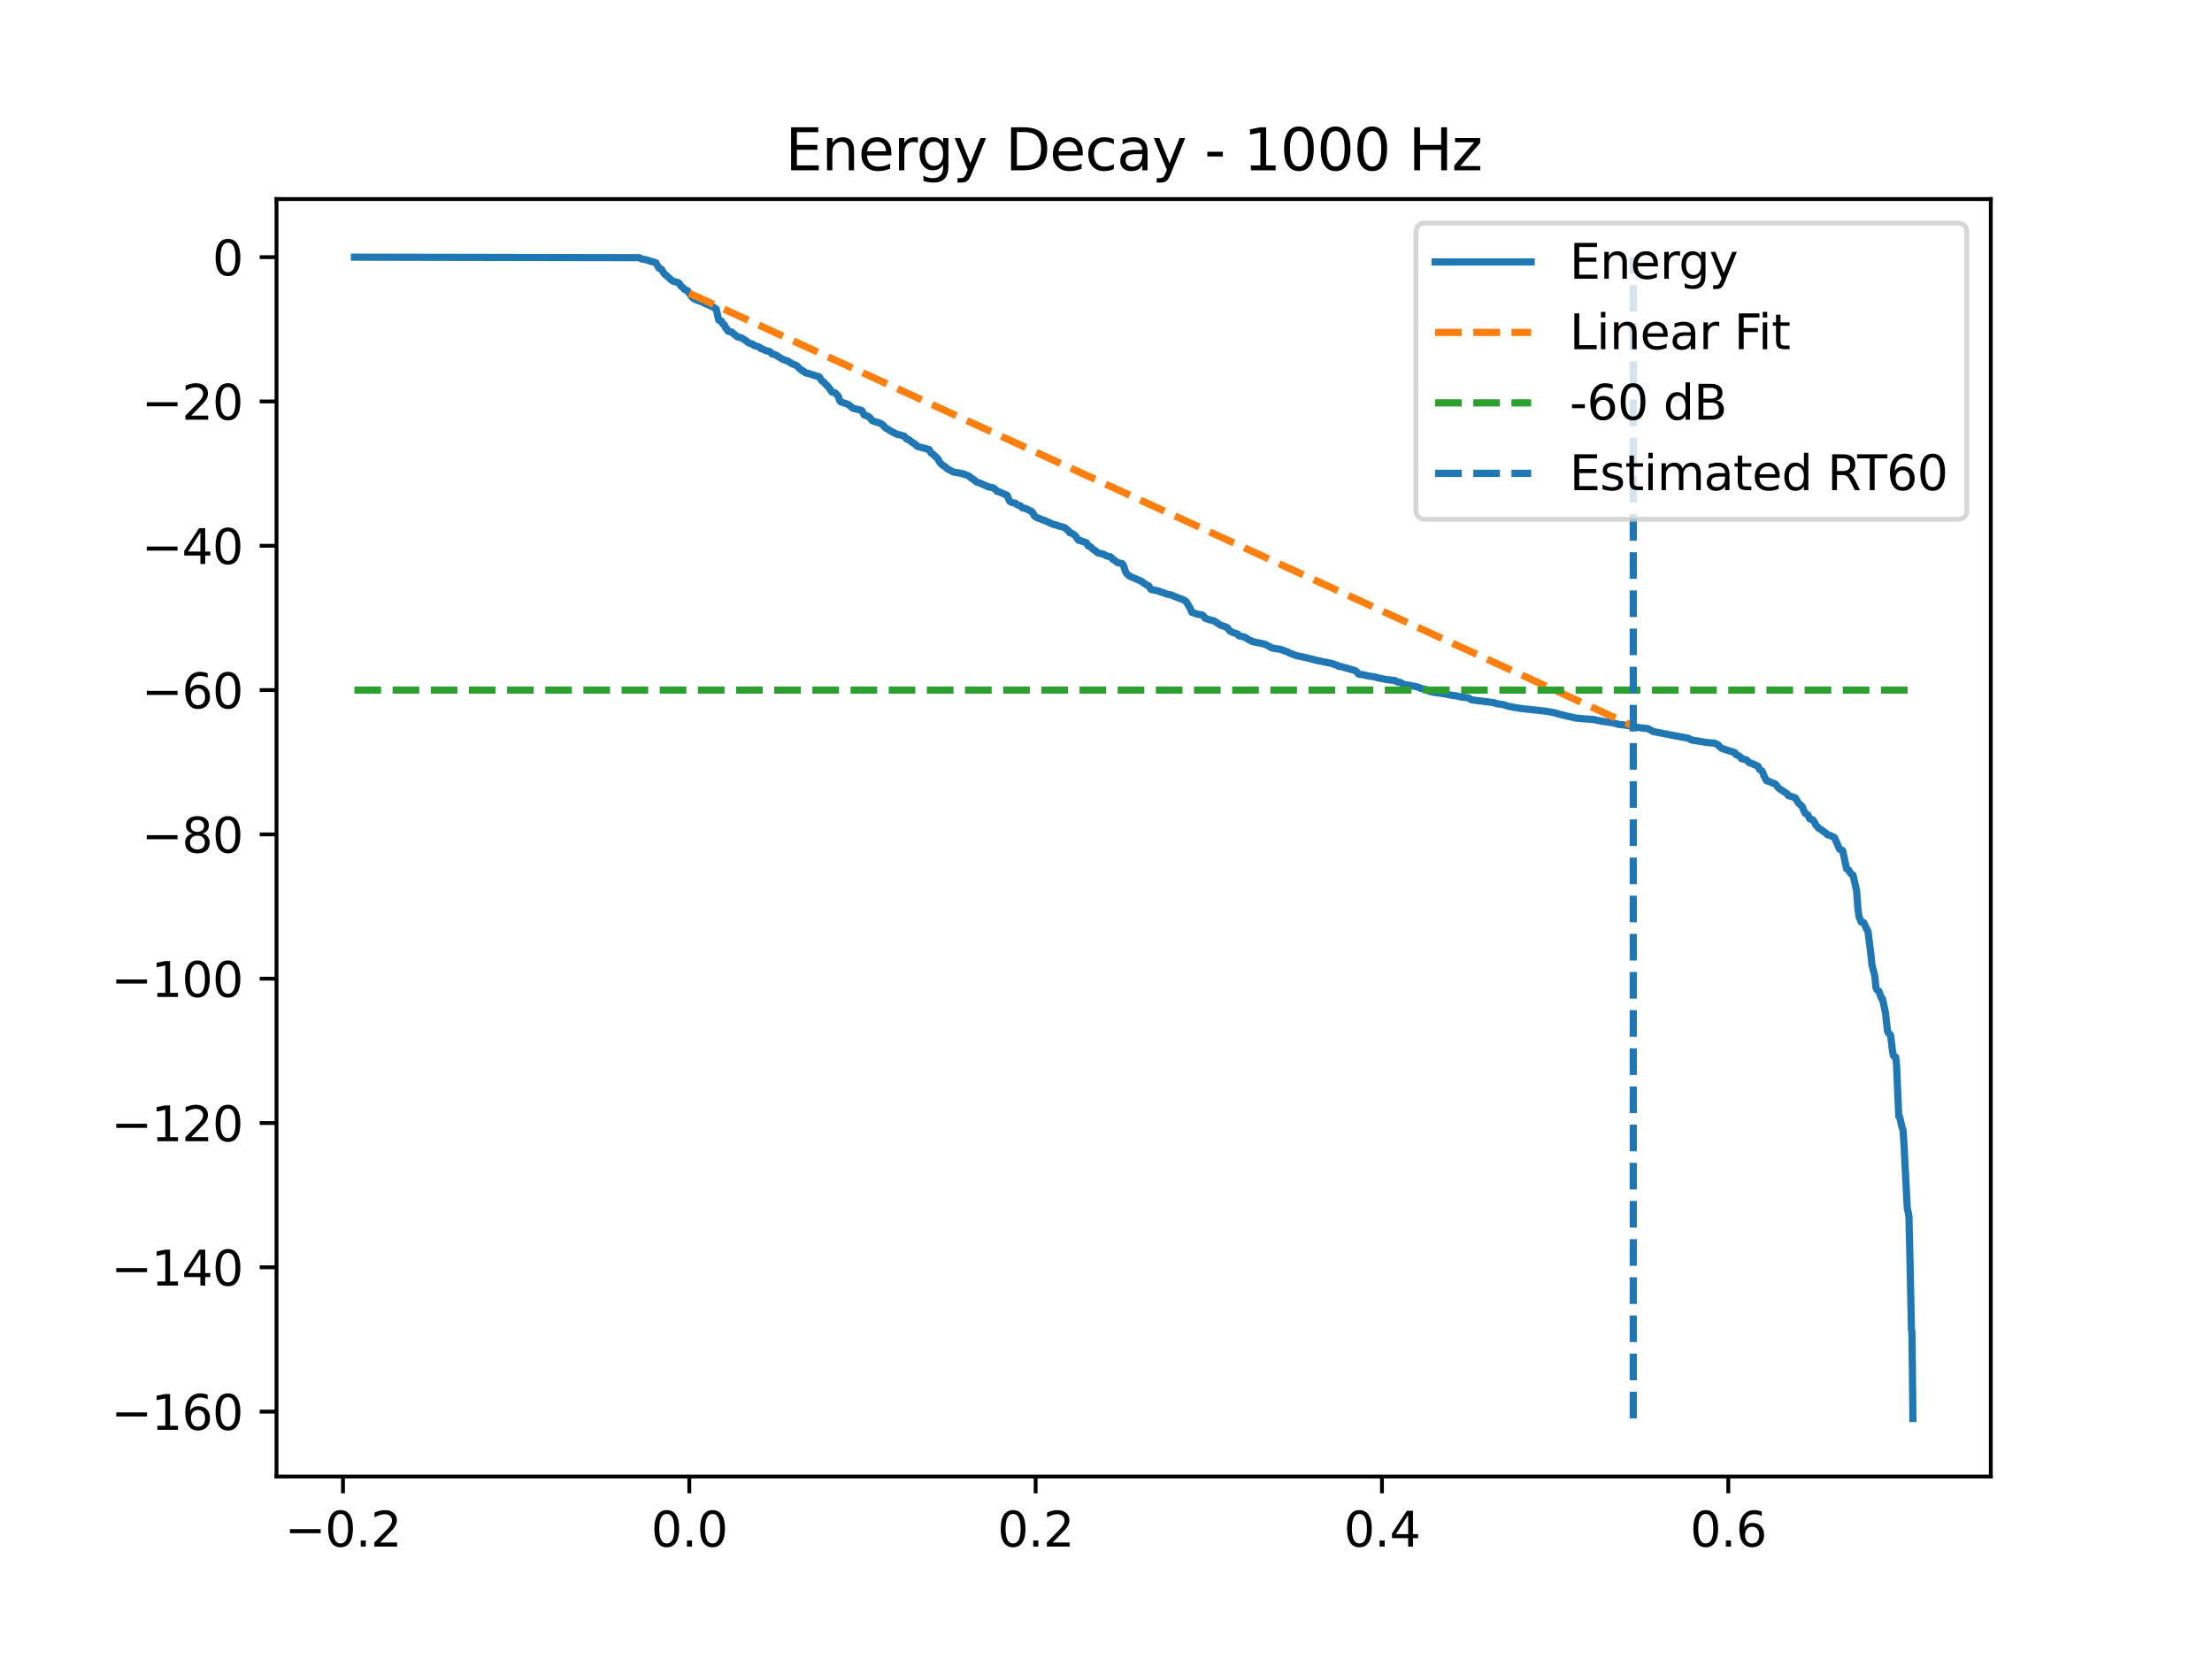 <?xml version="1.0" encoding="utf-8" standalone="no"?>
<!DOCTYPE svg PUBLIC "-//W3C//DTD SVG 1.1//EN"
  "http://www.w3.org/Graphics/SVG/1.1/DTD/svg11.dtd">
<svg xmlns:xlink="http://www.w3.org/1999/xlink" width="460.8pt" height="345.6pt" viewBox="0 0 460.8 345.6" xmlns="http://www.w3.org/2000/svg" version="1.1">
 <defs>
  <style type="text/css">*{stroke-linejoin: round; stroke-linecap: butt}</style>
 </defs>
 <g id="figure_1">
  <g id="patch_1">
   <path d="M 0 345.6 
L 460.8 345.6 
L 460.8 0 
L 0 0 
z
" style="fill: #ffffff"/>
  </g>
  <g id="axes_1">
   <g id="patch_2">
    <path d="M 57.6 307.584 
L 414.72 307.584 
L 414.72 41.472 
L 57.6 41.472 
z
" style="fill: #ffffff"/>
   </g>
   <g id="matplotlib.axis_1">
    <g id="xtick_1">
     <g id="line2d_1">
      <defs>
       <path id="m36637b0d25" d="M 0 0 
L 0 3.5 
" style="stroke: #000000; stroke-width: 0.8"/>
      </defs>
      <g>
       <use xlink:href="#m36637b0d25" x="71.45" y="307.584" style="stroke: #000000; stroke-width: 0.8"/>
      </g>
     </g>
     <g id="text_1">
      <!-- −0.2 -->
      <g transform="translate(59.309 322.182) scale(0.1 -0.1)">
       <defs>
        <path id="DejaVuSans-2212" d="M 678 2272 
L 4684 2272 
L 4684 1741 
L 678 1741 
L 678 2272 
z
" transform="scale(0.016)"/>
        <path id="DejaVuSans-30" d="M 2034 4250 
Q 1547 4250 1301 3770 
Q 1056 3291 1056 2328 
Q 1056 1369 1301 889 
Q 1547 409 2034 409 
Q 2525 409 2770 889 
Q 3016 1369 3016 2328 
Q 3016 3291 2770 3770 
Q 2525 4250 2034 4250 
z
M 2034 4750 
Q 2819 4750 3233 4129 
Q 3647 3509 3647 2328 
Q 3647 1150 3233 529 
Q 2819 -91 2034 -91 
Q 1250 -91 836 529 
Q 422 1150 422 2328 
Q 422 3509 836 4129 
Q 1250 4750 2034 4750 
z
" transform="scale(0.016)"/>
        <path id="DejaVuSans-2e" d="M 684 794 
L 1344 794 
L 1344 0 
L 684 0 
L 684 794 
z
" transform="scale(0.016)"/>
        <path id="DejaVuSans-32" d="M 1228 531 
L 3431 531 
L 3431 0 
L 469 0 
L 469 531 
Q 828 903 1448 1529 
Q 2069 2156 2228 2338 
Q 2531 2678 2651 2914 
Q 2772 3150 2772 3378 
Q 2772 3750 2511 3984 
Q 2250 4219 1831 4219 
Q 1534 4219 1204 4116 
Q 875 4013 500 3803 
L 500 4441 
Q 881 4594 1212 4672 
Q 1544 4750 1819 4750 
Q 2544 4750 2975 4387 
Q 3406 4025 3406 3419 
Q 3406 3131 3298 2873 
Q 3191 2616 2906 2266 
Q 2828 2175 2409 1742 
Q 1991 1309 1228 531 
z
" transform="scale(0.016)"/>
       </defs>
       <use xlink:href="#DejaVuSans-2212"/>
       <use xlink:href="#DejaVuSans-30" transform="translate(83.789 0)"/>
       <use xlink:href="#DejaVuSans-2e" transform="translate(147.412 0)"/>
       <use xlink:href="#DejaVuSans-32" transform="translate(179.199 0)"/>
      </g>
     </g>
    </g>
    <g id="xtick_2">
     <g id="line2d_2">
      <g>
       <use xlink:href="#m36637b0d25" x="143.596" y="307.584" style="stroke: #000000; stroke-width: 0.8"/>
      </g>
     </g>
     <g id="text_2">
      <!-- 0.0 -->
      <g transform="translate(135.644 322.182) scale(0.1 -0.1)">
       <use xlink:href="#DejaVuSans-30"/>
       <use xlink:href="#DejaVuSans-2e" transform="translate(63.623 0)"/>
       <use xlink:href="#DejaVuSans-30" transform="translate(95.41 0)"/>
      </g>
     </g>
    </g>
    <g id="xtick_3">
     <g id="line2d_3">
      <g>
       <use xlink:href="#m36637b0d25" x="215.741" y="307.584" style="stroke: #000000; stroke-width: 0.8"/>
      </g>
     </g>
     <g id="text_3">
      <!-- 0.2 -->
      <g transform="translate(207.79 322.182) scale(0.1 -0.1)">
       <use xlink:href="#DejaVuSans-30"/>
       <use xlink:href="#DejaVuSans-2e" transform="translate(63.623 0)"/>
       <use xlink:href="#DejaVuSans-32" transform="translate(95.41 0)"/>
      </g>
     </g>
    </g>
    <g id="xtick_4">
     <g id="line2d_4">
      <g>
       <use xlink:href="#m36637b0d25" x="287.887" y="307.584" style="stroke: #000000; stroke-width: 0.8"/>
      </g>
     </g>
     <g id="text_4">
      <!-- 0.4 -->
      <g transform="translate(279.935 322.182) scale(0.1 -0.1)">
       <defs>
        <path id="DejaVuSans-34" d="M 2419 4116 
L 825 1625 
L 2419 1625 
L 2419 4116 
z
M 2253 4666 
L 3047 4666 
L 3047 1625 
L 3713 1625 
L 3713 1100 
L 3047 1100 
L 3047 0 
L 2419 0 
L 2419 1100 
L 313 1100 
L 313 1709 
L 2253 4666 
z
" transform="scale(0.016)"/>
       </defs>
       <use xlink:href="#DejaVuSans-30"/>
       <use xlink:href="#DejaVuSans-2e" transform="translate(63.623 0)"/>
       <use xlink:href="#DejaVuSans-34" transform="translate(95.41 0)"/>
      </g>
     </g>
    </g>
    <g id="xtick_5">
     <g id="line2d_5">
      <g>
       <use xlink:href="#m36637b0d25" x="360.032" y="307.584" style="stroke: #000000; stroke-width: 0.8"/>
      </g>
     </g>
     <g id="text_5">
      <!-- 0.6 -->
      <g transform="translate(352.081 322.182) scale(0.1 -0.1)">
       <defs>
        <path id="DejaVuSans-36" d="M 2113 2584 
Q 1688 2584 1439 2293 
Q 1191 2003 1191 1497 
Q 1191 994 1439 701 
Q 1688 409 2113 409 
Q 2538 409 2786 701 
Q 3034 994 3034 1497 
Q 3034 2003 2786 2293 
Q 2538 2584 2113 2584 
z
M 3366 4563 
L 3366 3988 
Q 3128 4100 2886 4159 
Q 2644 4219 2406 4219 
Q 1781 4219 1451 3797 
Q 1122 3375 1075 2522 
Q 1259 2794 1537 2939 
Q 1816 3084 2150 3084 
Q 2853 3084 3261 2657 
Q 3669 2231 3669 1497 
Q 3669 778 3244 343 
Q 2819 -91 2113 -91 
Q 1303 -91 875 529 
Q 447 1150 447 2328 
Q 447 3434 972 4092 
Q 1497 4750 2381 4750 
Q 2619 4750 2861 4703 
Q 3103 4656 3366 4563 
z
" transform="scale(0.016)"/>
       </defs>
       <use xlink:href="#DejaVuSans-30"/>
       <use xlink:href="#DejaVuSans-2e" transform="translate(63.623 0)"/>
       <use xlink:href="#DejaVuSans-36" transform="translate(95.41 0)"/>
      </g>
     </g>
    </g>
   </g>
   <g id="matplotlib.axis_2">
    <g id="ytick_1">
     <g id="line2d_6">
      <defs>
       <path id="mbcd721ab0f" d="M 0 0 
L -3.5 0 
" style="stroke: #000000; stroke-width: 0.8"/>
      </defs>
      <g>
       <use xlink:href="#mbcd721ab0f" x="57.6" y="294.064" style="stroke: #000000; stroke-width: 0.8"/>
      </g>
     </g>
     <g id="text_6">
      <!-- −160 -->
      <g transform="translate(23.133 297.863) scale(0.1 -0.1)">
       <defs>
        <path id="DejaVuSans-31" d="M 794 531 
L 1825 531 
L 1825 4091 
L 703 3866 
L 703 4441 
L 1819 4666 
L 2450 4666 
L 2450 531 
L 3481 531 
L 3481 0 
L 794 0 
L 794 531 
z
" transform="scale(0.016)"/>
       </defs>
       <use xlink:href="#DejaVuSans-2212"/>
       <use xlink:href="#DejaVuSans-31" transform="translate(83.789 0)"/>
       <use xlink:href="#DejaVuSans-36" transform="translate(147.412 0)"/>
       <use xlink:href="#DejaVuSans-30" transform="translate(211.035 0)"/>
      </g>
     </g>
    </g>
    <g id="ytick_2">
     <g id="line2d_7">
      <g>
       <use xlink:href="#mbcd721ab0f" x="57.6" y="264.002" style="stroke: #000000; stroke-width: 0.8"/>
      </g>
     </g>
     <g id="text_7">
      <!-- −140 -->
      <g transform="translate(23.133 267.801) scale(0.1 -0.1)">
       <use xlink:href="#DejaVuSans-2212"/>
       <use xlink:href="#DejaVuSans-31" transform="translate(83.789 0)"/>
       <use xlink:href="#DejaVuSans-34" transform="translate(147.412 0)"/>
       <use xlink:href="#DejaVuSans-30" transform="translate(211.035 0)"/>
      </g>
     </g>
    </g>
    <g id="ytick_3">
     <g id="line2d_8">
      <g>
       <use xlink:href="#mbcd721ab0f" x="57.6" y="233.94" style="stroke: #000000; stroke-width: 0.8"/>
      </g>
     </g>
     <g id="text_8">
      <!-- −120 -->
      <g transform="translate(23.133 237.739) scale(0.1 -0.1)">
       <use xlink:href="#DejaVuSans-2212"/>
       <use xlink:href="#DejaVuSans-31" transform="translate(83.789 0)"/>
       <use xlink:href="#DejaVuSans-32" transform="translate(147.412 0)"/>
       <use xlink:href="#DejaVuSans-30" transform="translate(211.035 0)"/>
      </g>
     </g>
    </g>
    <g id="ytick_4">
     <g id="line2d_9">
      <g>
       <use xlink:href="#mbcd721ab0f" x="57.6" y="203.878" style="stroke: #000000; stroke-width: 0.8"/>
      </g>
     </g>
     <g id="text_9">
      <!-- −100 -->
      <g transform="translate(23.133 207.677) scale(0.1 -0.1)">
       <use xlink:href="#DejaVuSans-2212"/>
       <use xlink:href="#DejaVuSans-31" transform="translate(83.789 0)"/>
       <use xlink:href="#DejaVuSans-30" transform="translate(147.412 0)"/>
       <use xlink:href="#DejaVuSans-30" transform="translate(211.035 0)"/>
      </g>
     </g>
    </g>
    <g id="ytick_5">
     <g id="line2d_10">
      <g>
       <use xlink:href="#mbcd721ab0f" x="57.6" y="173.816" style="stroke: #000000; stroke-width: 0.8"/>
      </g>
     </g>
     <g id="text_10">
      <!-- −80 -->
      <g transform="translate(29.495 177.615) scale(0.1 -0.1)">
       <defs>
        <path id="DejaVuSans-38" d="M 2034 2216 
Q 1584 2216 1326 1975 
Q 1069 1734 1069 1313 
Q 1069 891 1326 650 
Q 1584 409 2034 409 
Q 2484 409 2743 651 
Q 3003 894 3003 1313 
Q 3003 1734 2745 1975 
Q 2488 2216 2034 2216 
z
M 1403 2484 
Q 997 2584 770 2862 
Q 544 3141 544 3541 
Q 544 4100 942 4425 
Q 1341 4750 2034 4750 
Q 2731 4750 3128 4425 
Q 3525 4100 3525 3541 
Q 3525 3141 3298 2862 
Q 3072 2584 2669 2484 
Q 3125 2378 3379 2068 
Q 3634 1759 3634 1313 
Q 3634 634 3220 271 
Q 2806 -91 2034 -91 
Q 1263 -91 848 271 
Q 434 634 434 1313 
Q 434 1759 690 2068 
Q 947 2378 1403 2484 
z
M 1172 3481 
Q 1172 3119 1398 2916 
Q 1625 2713 2034 2713 
Q 2441 2713 2670 2916 
Q 2900 3119 2900 3481 
Q 2900 3844 2670 4047 
Q 2441 4250 2034 4250 
Q 1625 4250 1398 4047 
Q 1172 3844 1172 3481 
z
" transform="scale(0.016)"/>
       </defs>
       <use xlink:href="#DejaVuSans-2212"/>
       <use xlink:href="#DejaVuSans-38" transform="translate(83.789 0)"/>
       <use xlink:href="#DejaVuSans-30" transform="translate(147.412 0)"/>
      </g>
     </g>
    </g>
    <g id="ytick_6">
     <g id="line2d_11">
      <g>
       <use xlink:href="#mbcd721ab0f" x="57.6" y="143.754" style="stroke: #000000; stroke-width: 0.8"/>
      </g>
     </g>
     <g id="text_11">
      <!-- −60 -->
      <g transform="translate(29.495 147.553) scale(0.1 -0.1)">
       <use xlink:href="#DejaVuSans-2212"/>
       <use xlink:href="#DejaVuSans-36" transform="translate(83.789 0)"/>
       <use xlink:href="#DejaVuSans-30" transform="translate(147.412 0)"/>
      </g>
     </g>
    </g>
    <g id="ytick_7">
     <g id="line2d_12">
      <g>
       <use xlink:href="#mbcd721ab0f" x="57.6" y="113.692" style="stroke: #000000; stroke-width: 0.8"/>
      </g>
     </g>
     <g id="text_12">
      <!-- −40 -->
      <g transform="translate(29.495 117.491) scale(0.1 -0.1)">
       <use xlink:href="#DejaVuSans-2212"/>
       <use xlink:href="#DejaVuSans-34" transform="translate(83.789 0)"/>
       <use xlink:href="#DejaVuSans-30" transform="translate(147.412 0)"/>
      </g>
     </g>
    </g>
    <g id="ytick_8">
     <g id="line2d_13">
      <g>
       <use xlink:href="#mbcd721ab0f" x="57.6" y="83.63" style="stroke: #000000; stroke-width: 0.8"/>
      </g>
     </g>
     <g id="text_13">
      <!-- −20 -->
      <g transform="translate(29.495 87.429) scale(0.1 -0.1)">
       <use xlink:href="#DejaVuSans-2212"/>
       <use xlink:href="#DejaVuSans-32" transform="translate(83.789 0)"/>
       <use xlink:href="#DejaVuSans-30" transform="translate(147.412 0)"/>
      </g>
     </g>
    </g>
    <g id="ytick_9">
     <g id="line2d_14">
      <g>
       <use xlink:href="#mbcd721ab0f" x="57.6" y="53.568" style="stroke: #000000; stroke-width: 0.8"/>
      </g>
     </g>
     <g id="text_14">
      <!-- 0 -->
      <g transform="translate(44.237 57.367) scale(0.1 -0.1)">
       <use xlink:href="#DejaVuSans-30"/>
      </g>
     </g>
    </g>
   </g>
   <g id="line2d_15">
    <path d="M 73.833 53.568 
L 133.217 53.678 
L 133.668 53.96 
L 134.705 54.124 
L 135.149 54.313 
L 136.629 54.723 
L 137.276 55.874 
L 137.787 56.088 
L 138.388 57.029 
L 139.936 58.389 
L 140.161 58.544 
L 140.424 58.624 
L 141.184 58.836 
L 141.439 58.97 
L 141.589 59.151 
L 141.732 59.417 
L 141.928 59.661 
L 142.356 59.987 
L 142.566 60.285 
L 143.265 60.57 
L 143.506 60.996 
L 143.611 61.108 
L 144.22 61.977 
L 144.377 62.078 
L 144.693 62.339 
L 144.881 62.399 
L 146.497 62.986 
L 146.73 63.176 
L 147.015 63.292 
L 147.278 63.415 
L 147.684 63.524 
L 147.902 63.656 
L 148.21 63.825 
L 148.436 63.902 
L 148.744 64.039 
L 148.977 64.302 
L 149.217 64.396 
L 149.563 66.038 
L 149.736 66.682 
L 149.879 66.778 
L 150.307 66.91 
L 150.577 67.492 
L 150.728 67.548 
L 150.886 67.655 
L 151.164 68.332 
L 151.374 68.435 
L 151.645 68.985 
L 152.073 69.102 
L 152.441 69.167 
L 152.569 69.287 
L 152.682 69.421 
L 152.87 69.601 
L 153.133 69.738 
L 153.591 70.173 
L 154.388 70.343 
L 154.718 70.57 
L 155.132 70.778 
L 155.335 70.965 
L 155.65 71.146 
L 155.838 71.352 
L 156.289 71.58 
L 156.575 71.615 
L 156.838 71.718 
L 157.093 71.971 
L 157.536 72.083 
L 158.265 72.36 
L 158.513 72.629 
L 158.987 72.753 
L 159.543 73.066 
L 160.219 73.175 
L 160.565 73.42 
L 160.806 73.719 
L 161.339 73.848 
L 161.745 74.033 
L 162.602 74.567 
L 162.82 74.742 
L 163.248 74.905 
L 163.714 75.087 
L 164.075 75.194 
L 164.458 75.445 
L 164.759 75.625 
L 165.089 75.827 
L 165.427 75.938 
L 165.773 76.086 
L 166.006 76.192 
L 166.502 76.732 
L 166.848 76.985 
L 167.066 77.216 
L 167.299 77.238 
L 167.419 77.359 
L 167.862 77.695 
L 168.486 77.806 
L 168.952 77.989 
L 169.29 78.06 
L 169.696 78.238 
L 170.057 78.33 
L 170.696 78.515 
L 171.192 79.318 
L 171.394 79.427 
L 171.943 79.969 
L 172.063 80.076 
L 172.492 80.571 
L 172.717 80.788 
L 173.311 81.675 
L 173.874 81.783 
L 174.295 82.166 
L 174.648 82.559 
L 174.889 83.394 
L 174.972 83.497 
L 175.16 83.723 
L 175.362 83.782 
L 176.7 84.257 
L 177.707 85.058 
L 178.105 85.146 
L 179.3 85.449 
L 179.556 85.557 
L 179.999 86.426 
L 180.886 86.745 
L 181.322 87.123 
L 181.585 87.5 
L 181.675 87.601 
L 181.878 87.699 
L 183.005 88.059 
L 183.479 88.224 
L 183.772 88.412 
L 184.095 88.721 
L 184.185 88.846 
L 184.538 89.204 
L 184.952 89.397 
L 185.297 89.624 
L 185.508 89.779 
L 186.876 90.488 
L 187.567 90.603 
L 187.838 90.726 
L 188.349 90.844 
L 188.657 91.219 
L 188.897 91.464 
L 189.393 91.613 
L 189.837 92.029 
L 190.115 92.188 
L 190.814 92.663 
L 191.077 92.979 
L 193.549 93.654 
L 194.015 94.423 
L 194.21 94.516 
L 194.481 94.697 
L 194.834 95.08 
L 194.977 95.19 
L 195.255 95.423 
L 195.811 96.374 
L 195.931 96.491 
L 196.187 96.765 
L 196.968 97.286 
L 197.322 97.65 
L 197.57 97.78 
L 198.103 98.059 
L 198.351 98.211 
L 198.614 98.348 
L 199.576 98.479 
L 200.117 98.609 
L 200.508 98.657 
L 200.726 98.777 
L 201.012 98.826 
L 201.297 98.956 
L 201.5 99.021 
L 201.928 99.221 
L 202.252 99.547 
L 202.845 99.897 
L 203.432 100.412 
L 203.845 100.523 
L 205.446 101.206 
L 205.754 101.374 
L 206.175 101.484 
L 206.783 101.594 
L 207.114 101.741 
L 207.302 101.913 
L 207.708 102.371 
L 208.196 102.48 
L 209.511 103.061 
L 209.812 103.196 
L 209.895 103.471 
L 210.36 104.445 
L 210.571 104.55 
L 210.826 104.698 
L 211.503 104.812 
L 211.788 105.064 
L 211.976 105.174 
L 212.615 105.405 
L 212.961 105.788 
L 213.539 105.912 
L 213.772 105.986 
L 214.404 106.296 
L 214.607 106.412 
L 214.93 106.56 
L 215.238 106.96 
L 215.486 107.5 
L 215.674 107.607 
L 216.049 107.873 
L 216.403 107.978 
L 216.681 108.063 
L 217.041 108.241 
L 217.222 108.312 
L 217.643 108.424 
L 219.101 109.101 
L 219.296 109.217 
L 219.965 109.334 
L 220.303 109.499 
L 221.355 109.788 
L 221.648 109.853 
L 221.874 109.974 
L 222.633 110.616 
L 222.836 110.969 
L 223.166 111.05 
L 223.467 111.187 
L 223.783 111.464 
L 223.993 111.583 
L 224.692 112.559 
L 225.301 112.673 
L 225.511 112.797 
L 225.797 112.878 
L 226.345 113.088 
L 226.698 113.738 
L 227.097 113.846 
L 227.826 114.524 
L 228.194 114.709 
L 228.517 115.057 
L 228.735 115.174 
L 229.832 115.429 
L 230.246 115.647 
L 230.576 115.842 
L 231.268 115.956 
L 231.583 116.229 
L 231.809 116.505 
L 232.26 116.775 
L 232.793 117.197 
L 233.77 117.403 
L 233.883 117.516 
L 234.131 118.037 
L 234.356 118.799 
L 234.409 118.895 
L 234.642 119.419 
L 235.13 119.865 
L 235.341 120.041 
L 237.813 121.099 
L 238.182 121.424 
L 238.354 121.497 
L 238.79 121.816 
L 239.106 121.961 
L 239.361 122.117 
L 239.722 122.731 
L 239.933 122.837 
L 240.579 122.947 
L 240.849 122.998 
L 241.36 123.121 
L 241.631 123.267 
L 242.322 123.445 
L 242.548 123.549 
L 243.149 123.78 
L 244.013 123.95 
L 244.389 124.128 
L 246.523 124.952 
L 246.711 125.054 
L 247.087 125.326 
L 247.185 125.449 
L 247.891 126.66 
L 247.974 126.788 
L 248.214 127.443 
L 248.297 127.564 
L 248.47 127.613 
L 248.868 127.728 
L 249.199 127.865 
L 249.597 127.99 
L 249.98 128.012 
L 250.499 128.123 
L 250.852 128.512 
L 251.063 128.789 
L 251.468 128.931 
L 251.852 129.089 
L 252.859 129.305 
L 253.43 129.686 
L 253.655 129.814 
L 254.061 130.101 
L 254.354 130.301 
L 254.722 130.348 
L 255.662 130.753 
L 256.24 131.477 
L 256.451 131.597 
L 256.676 131.685 
L 257.007 131.801 
L 257.353 131.932 
L 257.834 132.088 
L 258.089 132.461 
L 259.277 132.71 
L 260.201 133.311 
L 260.629 133.453 
L 260.855 133.637 
L 263.53 134.203 
L 263.741 134.33 
L 264.725 134.83 
L 264.905 134.974 
L 266.16 135.192 
L 266.446 135.209 
L 266.95 135.324 
L 267.806 135.664 
L 268.227 135.783 
L 268.513 135.989 
L 270.159 136.622 
L 270.888 136.746 
L 271.925 136.97 
L 272.383 137.083 
L 274.555 137.628 
L 276.772 138.078 
L 277.005 138.12 
L 277.456 138.234 
L 277.809 138.345 
L 278.613 138.625 
L 278.816 138.786 
L 279.53 138.899 
L 279.8 138.989 
L 282.22 139.662 
L 282.446 139.796 
L 282.641 139.952 
L 282.957 140.38 
L 283.197 140.483 
L 283.889 140.558 
L 284.543 140.704 
L 284.873 140.776 
L 285.775 140.933 
L 286.158 140.959 
L 286.572 141.072 
L 287.098 141.213 
L 288.826 141.565 
L 289.818 141.675 
L 290.337 141.732 
L 290.78 141.836 
L 291.021 142.04 
L 291.727 142.163 
L 292.013 142.328 
L 292.238 142.451 
L 292.448 142.586 
L 293.809 142.791 
L 294.064 142.862 
L 294.966 143.026 
L 295.409 143.138 
L 295.657 143.254 
L 295.988 143.417 
L 296.687 143.549 
L 296.98 143.629 
L 297.378 143.739 
L 297.619 143.964 
L 298.431 144.172 
L 299.039 144.281 
L 299.656 144.342 
L 301.865 144.708 
L 302.09 144.78 
L 302.947 144.907 
L 303.3 144.94 
L 303.736 145.044 
L 303.992 145.135 
L 304.713 145.233 
L 305.916 145.378 
L 306.299 145.615 
L 306.487 145.776 
L 311.327 146.396 
L 311.74 146.595 
L 312.604 146.697 
L 313.416 146.835 
L 313.716 146.984 
L 313.979 147.083 
L 316.422 147.541 
L 322.013 148.154 
L 323.629 148.43 
L 323.899 148.508 
L 324.831 148.788 
L 328.16 149.568 
L 329.724 149.718 
L 331.971 149.889 
L 332.572 150.01 
L 333.541 150.219 
L 334.917 150.415 
L 336.006 150.581 
L 336.269 150.658 
L 336.818 150.768 
L 337.073 150.881 
L 338.058 150.998 
L 338.441 151.037 
L 340.854 151.464 
L 341.094 151.511 
L 341.778 151.623 
L 342.409 151.677 
L 343.304 151.79 
L 344.446 152.403 
L 350.338 153.544 
L 351.668 153.759 
L 352.232 154.089 
L 352.449 154.175 
L 354.636 154.517 
L 355.448 154.674 
L 357.124 154.801 
L 357.943 155.174 
L 358.184 155.527 
L 358.687 155.899 
L 360.378 156.463 
L 360.814 156.574 
L 361.415 156.814 
L 361.671 157.227 
L 361.979 157.337 
L 362.467 157.597 
L 362.798 158.03 
L 363.091 158.111 
L 363.812 158.278 
L 364.263 158.76 
L 364.496 158.936 
L 364.797 158.981 
L 365.06 159.092 
L 365.285 159.212 
L 365.616 159.321 
L 365.856 159.468 
L 366.187 159.587 
L 366.292 159.751 
L 366.51 160.247 
L 367.081 160.647 
L 367.344 161.277 
L 367.412 161.47 
L 367.66 162.001 
L 367.788 162.205 
L 367.998 162.622 
L 368.186 162.675 
L 368.968 162.969 
L 369.216 163.121 
L 369.524 163.174 
L 369.817 163.322 
L 370.118 163.635 
L 370.358 163.984 
L 370.441 164.088 
L 370.681 164.292 
L 372.35 165.388 
L 372.575 165.769 
L 373.064 165.878 
L 373.642 166.07 
L 373.965 166.19 
L 374.296 166.679 
L 374.521 167.077 
L 374.597 167.182 
L 374.8 167.423 
L 375.468 168.056 
L 375.724 168.811 
L 375.784 168.895 
L 375.994 169.344 
L 376.107 169.475 
L 376.355 169.589 
L 376.596 169.729 
L 376.911 170.392 
L 376.986 170.555 
L 377.137 170.639 
L 377.663 170.79 
L 378.046 171.396 
L 378.249 171.822 
L 378.489 172.095 
L 378.783 172.424 
L 378.865 172.538 
L 379.031 172.663 
L 379.369 172.794 
L 379.617 173.034 
L 379.782 173.143 
L 380.233 173.455 
L 380.413 173.578 
L 380.639 173.863 
L 380.984 173.972 
L 381.278 174.042 
L 381.496 174.18 
L 381.706 174.254 
L 382.149 174.473 
L 382.518 175.331 
L 382.608 175.48 
L 382.968 176.366 
L 383.029 176.473 
L 383.232 176.913 
L 383.81 177.142 
L 383.87 177.237 
L 384.674 180.972 
L 384.945 181.137 
L 385.14 181.26 
L 385.343 181.685 
L 385.531 181.971 
L 386.012 182.299 
L 386.771 185.567 
L 387.034 189.266 
L 387.072 189.53 
L 387.282 191.065 
L 387.538 191.582 
L 387.741 192.077 
L 387.906 192.111 
L 388.274 192.225 
L 388.853 193.54 
L 389.131 193.989 
L 389.732 198.767 
L 389.973 201.101 
L 390.07 201.382 
L 390.559 203.36 
L 390.799 205.737 
L 390.995 206.196 
L 391.423 206.52 
L 391.927 207.94 
L 392.144 208.029 
L 392.543 209.828 
L 392.731 210.749 
L 392.783 211.039 
L 393.204 214.827 
L 393.407 215.199 
L 393.843 215.647 
L 394.264 219.081 
L 394.437 219.931 
L 394.579 220.062 
L 394.903 220.224 
L 395.075 221.607 
L 395.549 232.568 
L 395.737 232.672 
L 396.195 234.716 
L 396.436 235.385 
L 396.646 238.54 
L 397.322 251.684 
L 397.525 252.578 
L 397.668 253.491 
L 397.886 262.637 
L 398.194 277.107 
L 398.262 277.167 
L 398.307 278.302 
L 398.472 293.254 
L 398.48 295.488 
L 398.48 295.488 
" clip-path="url(#pa425803db1)" style="fill: none; stroke: #1f77b4; stroke-width: 1.5; stroke-linecap: square"/>
   </g>
   <g id="line2d_16">
    <path d="M 143.596 61.085 
L 340.237 151.27 
" clip-path="url(#pa425803db1)" style="fill: none; stroke-dasharray: 5.55,2.4; stroke-dashoffset: 0; stroke: #ff7f0e; stroke-width: 1.5"/>
   </g>
   <g id="line2d_17">
    <path d="M 73.833 143.754 
L 398.487 143.754 
L 398.487 143.754 
" clip-path="url(#pa425803db1)" style="fill: none; stroke-dasharray: 5.55,2.4; stroke-dashoffset: 0; stroke: #2ca02c; stroke-width: 1.5"/>
   </g>
   <g id="LineCollection_1">
    <path d="M 340.237 295.488 
L 340.237 53.568 
" clip-path="url(#pa425803db1)" style="fill: none; stroke-dasharray: 5.55,2.4; stroke-dashoffset: 0; stroke: #1f77b4; stroke-width: 1.5"/>
   </g>
   <g id="patch_3">
    <path d="M 57.6 307.584 
L 57.6 41.472 
" style="fill: none; stroke: #000000; stroke-width: 0.8; stroke-linejoin: miter; stroke-linecap: square"/>
   </g>
   <g id="patch_4">
    <path d="M 414.72 307.584 
L 414.72 41.472 
" style="fill: none; stroke: #000000; stroke-width: 0.8; stroke-linejoin: miter; stroke-linecap: square"/>
   </g>
   <g id="patch_5">
    <path d="M 57.6 307.584 
L 414.72 307.584 
" style="fill: none; stroke: #000000; stroke-width: 0.8; stroke-linejoin: miter; stroke-linecap: square"/>
   </g>
   <g id="patch_6">
    <path d="M 57.6 41.472 
L 414.72 41.472 
" style="fill: none; stroke: #000000; stroke-width: 0.8; stroke-linejoin: miter; stroke-linecap: square"/>
   </g>
   <g id="text_15">
    <!-- Energy Decay - 1000 Hz -->
    <g transform="translate(163.59 35.472) scale(0.12 -0.12)">
     <defs>
      <path id="DejaVuSans-45" d="M 628 4666 
L 3578 4666 
L 3578 4134 
L 1259 4134 
L 1259 2753 
L 3481 2753 
L 3481 2222 
L 1259 2222 
L 1259 531 
L 3634 531 
L 3634 0 
L 628 0 
L 628 4666 
z
" transform="scale(0.016)"/>
      <path id="DejaVuSans-6e" d="M 3513 2113 
L 3513 0 
L 2938 0 
L 2938 2094 
Q 2938 2591 2744 2837 
Q 2550 3084 2163 3084 
Q 1697 3084 1428 2787 
Q 1159 2491 1159 1978 
L 1159 0 
L 581 0 
L 581 3500 
L 1159 3500 
L 1159 2956 
Q 1366 3272 1645 3428 
Q 1925 3584 2291 3584 
Q 2894 3584 3203 3211 
Q 3513 2838 3513 2113 
z
" transform="scale(0.016)"/>
      <path id="DejaVuSans-65" d="M 3597 1894 
L 3597 1613 
L 953 1613 
Q 991 1019 1311 708 
Q 1631 397 2203 397 
Q 2534 397 2845 478 
Q 3156 559 3463 722 
L 3463 178 
Q 3153 47 2828 -22 
Q 2503 -91 2169 -91 
Q 1331 -91 842 396 
Q 353 884 353 1716 
Q 353 2575 817 3079 
Q 1281 3584 2069 3584 
Q 2775 3584 3186 3129 
Q 3597 2675 3597 1894 
z
M 3022 2063 
Q 3016 2534 2758 2815 
Q 2500 3097 2075 3097 
Q 1594 3097 1305 2825 
Q 1016 2553 972 2059 
L 3022 2063 
z
" transform="scale(0.016)"/>
      <path id="DejaVuSans-72" d="M 2631 2963 
Q 2534 3019 2420 3045 
Q 2306 3072 2169 3072 
Q 1681 3072 1420 2755 
Q 1159 2438 1159 1844 
L 1159 0 
L 581 0 
L 581 3500 
L 1159 3500 
L 1159 2956 
Q 1341 3275 1631 3429 
Q 1922 3584 2338 3584 
Q 2397 3584 2469 3576 
Q 2541 3569 2628 3553 
L 2631 2963 
z
" transform="scale(0.016)"/>
      <path id="DejaVuSans-67" d="M 2906 1791 
Q 2906 2416 2648 2759 
Q 2391 3103 1925 3103 
Q 1463 3103 1205 2759 
Q 947 2416 947 1791 
Q 947 1169 1205 825 
Q 1463 481 1925 481 
Q 2391 481 2648 825 
Q 2906 1169 2906 1791 
z
M 3481 434 
Q 3481 -459 3084 -895 
Q 2688 -1331 1869 -1331 
Q 1566 -1331 1297 -1286 
Q 1028 -1241 775 -1147 
L 775 -588 
Q 1028 -725 1275 -790 
Q 1522 -856 1778 -856 
Q 2344 -856 2625 -561 
Q 2906 -266 2906 331 
L 2906 616 
Q 2728 306 2450 153 
Q 2172 0 1784 0 
Q 1141 0 747 490 
Q 353 981 353 1791 
Q 353 2603 747 3093 
Q 1141 3584 1784 3584 
Q 2172 3584 2450 3431 
Q 2728 3278 2906 2969 
L 2906 3500 
L 3481 3500 
L 3481 434 
z
" transform="scale(0.016)"/>
      <path id="DejaVuSans-79" d="M 2059 -325 
Q 1816 -950 1584 -1140 
Q 1353 -1331 966 -1331 
L 506 -1331 
L 506 -850 
L 844 -850 
Q 1081 -850 1212 -737 
Q 1344 -625 1503 -206 
L 1606 56 
L 191 3500 
L 800 3500 
L 1894 763 
L 2988 3500 
L 3597 3500 
L 2059 -325 
z
" transform="scale(0.016)"/>
      <path id="DejaVuSans-20" transform="scale(0.016)"/>
      <path id="DejaVuSans-44" d="M 1259 4147 
L 1259 519 
L 2022 519 
Q 2988 519 3436 956 
Q 3884 1394 3884 2338 
Q 3884 3275 3436 3711 
Q 2988 4147 2022 4147 
L 1259 4147 
z
M 628 4666 
L 1925 4666 
Q 3281 4666 3915 4102 
Q 4550 3538 4550 2338 
Q 4550 1131 3912 565 
Q 3275 0 1925 0 
L 628 0 
L 628 4666 
z
" transform="scale(0.016)"/>
      <path id="DejaVuSans-63" d="M 3122 3366 
L 3122 2828 
Q 2878 2963 2633 3030 
Q 2388 3097 2138 3097 
Q 1578 3097 1268 2742 
Q 959 2388 959 1747 
Q 959 1106 1268 751 
Q 1578 397 2138 397 
Q 2388 397 2633 464 
Q 2878 531 3122 666 
L 3122 134 
Q 2881 22 2623 -34 
Q 2366 -91 2075 -91 
Q 1284 -91 818 406 
Q 353 903 353 1747 
Q 353 2603 823 3093 
Q 1294 3584 2113 3584 
Q 2378 3584 2631 3529 
Q 2884 3475 3122 3366 
z
" transform="scale(0.016)"/>
      <path id="DejaVuSans-61" d="M 2194 1759 
Q 1497 1759 1228 1600 
Q 959 1441 959 1056 
Q 959 750 1161 570 
Q 1363 391 1709 391 
Q 2188 391 2477 730 
Q 2766 1069 2766 1631 
L 2766 1759 
L 2194 1759 
z
M 3341 1997 
L 3341 0 
L 2766 0 
L 2766 531 
Q 2569 213 2275 61 
Q 1981 -91 1556 -91 
Q 1019 -91 701 211 
Q 384 513 384 1019 
Q 384 1609 779 1909 
Q 1175 2209 1959 2209 
L 2766 2209 
L 2766 2266 
Q 2766 2663 2505 2880 
Q 2244 3097 1772 3097 
Q 1472 3097 1187 3025 
Q 903 2953 641 2809 
L 641 3341 
Q 956 3463 1253 3523 
Q 1550 3584 1831 3584 
Q 2591 3584 2966 3190 
Q 3341 2797 3341 1997 
z
" transform="scale(0.016)"/>
      <path id="DejaVuSans-2d" d="M 313 2009 
L 1997 2009 
L 1997 1497 
L 313 1497 
L 313 2009 
z
" transform="scale(0.016)"/>
      <path id="DejaVuSans-48" d="M 628 4666 
L 1259 4666 
L 1259 2753 
L 3553 2753 
L 3553 4666 
L 4184 4666 
L 4184 0 
L 3553 0 
L 3553 2222 
L 1259 2222 
L 1259 0 
L 628 0 
L 628 4666 
z
" transform="scale(0.016)"/>
      <path id="DejaVuSans-7a" d="M 353 3500 
L 3084 3500 
L 3084 2975 
L 922 459 
L 3084 459 
L 3084 0 
L 275 0 
L 275 525 
L 2438 3041 
L 353 3041 
L 353 3500 
z
" transform="scale(0.016)"/>
     </defs>
     <use xlink:href="#DejaVuSans-45"/>
     <use xlink:href="#DejaVuSans-6e" transform="translate(63.184 0)"/>
     <use xlink:href="#DejaVuSans-65" transform="translate(126.562 0)"/>
     <use xlink:href="#DejaVuSans-72" transform="translate(188.086 0)"/>
     <use xlink:href="#DejaVuSans-67" transform="translate(227.449 0)"/>
     <use xlink:href="#DejaVuSans-79" transform="translate(290.926 0)"/>
     <use xlink:href="#DejaVuSans-20" transform="translate(350.105 0)"/>
     <use xlink:href="#DejaVuSans-44" transform="translate(381.893 0)"/>
     <use xlink:href="#DejaVuSans-65" transform="translate(458.895 0)"/>
     <use xlink:href="#DejaVuSans-63" transform="translate(520.418 0)"/>
     <use xlink:href="#DejaVuSans-61" transform="translate(575.398 0)"/>
     <use xlink:href="#DejaVuSans-79" transform="translate(636.678 0)"/>
     <use xlink:href="#DejaVuSans-20" transform="translate(695.857 0)"/>
     <use xlink:href="#DejaVuSans-2d" transform="translate(727.645 0)"/>
     <use xlink:href="#DejaVuSans-20" transform="translate(763.729 0)"/>
     <use xlink:href="#DejaVuSans-31" transform="translate(795.516 0)"/>
     <use xlink:href="#DejaVuSans-30" transform="translate(859.139 0)"/>
     <use xlink:href="#DejaVuSans-30" transform="translate(922.762 0)"/>
     <use xlink:href="#DejaVuSans-30" transform="translate(986.385 0)"/>
     <use xlink:href="#DejaVuSans-20" transform="translate(1050.008 0)"/>
     <use xlink:href="#DejaVuSans-48" transform="translate(1081.795 0)"/>
     <use xlink:href="#DejaVuSans-7a" transform="translate(1156.99 0)"/>
    </g>
   </g>
   <g id="legend_1">
    <g id="patch_7">
     <path d="M 296.968 108.184 
L 407.72 108.184 
Q 409.72 108.184 409.72 106.184 
L 409.72 48.472 
Q 409.72 46.472 407.72 46.472 
L 296.968 46.472 
Q 294.968 46.472 294.968 48.472 
L 294.968 106.184 
Q 294.968 108.184 296.968 108.184 
z
" style="fill: #ffffff; opacity: 0.8; stroke: #cccccc; stroke-linejoin: miter"/>
    </g>
    <g id="line2d_18">
     <path d="M 298.968 54.57 
L 308.968 54.57 
L 318.968 54.57 
" style="fill: none; stroke: #1f77b4; stroke-width: 1.5; stroke-linecap: square"/>
    </g>
    <g id="text_16">
     <!-- Energy -->
     <g transform="translate(326.968 58.07) scale(0.1 -0.1)">
      <use xlink:href="#DejaVuSans-45"/>
      <use xlink:href="#DejaVuSans-6e" transform="translate(63.184 0)"/>
      <use xlink:href="#DejaVuSans-65" transform="translate(126.562 0)"/>
      <use xlink:href="#DejaVuSans-72" transform="translate(188.086 0)"/>
      <use xlink:href="#DejaVuSans-67" transform="translate(227.449 0)"/>
      <use xlink:href="#DejaVuSans-79" transform="translate(290.926 0)"/>
     </g>
    </g>
    <g id="line2d_19">
     <path d="M 298.968 69.249 
L 308.968 69.249 
L 318.968 69.249 
" style="fill: none; stroke-dasharray: 5.55,2.4; stroke-dashoffset: 0; stroke: #ff7f0e; stroke-width: 1.5"/>
    </g>
    <g id="text_17">
     <!-- Linear Fit -->
     <g transform="translate(326.968 72.749) scale(0.1 -0.1)">
      <defs>
       <path id="DejaVuSans-4c" d="M 628 4666 
L 1259 4666 
L 1259 531 
L 3531 531 
L 3531 0 
L 628 0 
L 628 4666 
z
" transform="scale(0.016)"/>
       <path id="DejaVuSans-69" d="M 603 3500 
L 1178 3500 
L 1178 0 
L 603 0 
L 603 3500 
z
M 603 4863 
L 1178 4863 
L 1178 4134 
L 603 4134 
L 603 4863 
z
" transform="scale(0.016)"/>
       <path id="DejaVuSans-46" d="M 628 4666 
L 3309 4666 
L 3309 4134 
L 1259 4134 
L 1259 2759 
L 3109 2759 
L 3109 2228 
L 1259 2228 
L 1259 0 
L 628 0 
L 628 4666 
z
" transform="scale(0.016)"/>
       <path id="DejaVuSans-74" d="M 1172 4494 
L 1172 3500 
L 2356 3500 
L 2356 3053 
L 1172 3053 
L 1172 1153 
Q 1172 725 1289 603 
Q 1406 481 1766 481 
L 2356 481 
L 2356 0 
L 1766 0 
Q 1100 0 847 248 
Q 594 497 594 1153 
L 594 3053 
L 172 3053 
L 172 3500 
L 594 3500 
L 594 4494 
L 1172 4494 
z
" transform="scale(0.016)"/>
      </defs>
      <use xlink:href="#DejaVuSans-4c"/>
      <use xlink:href="#DejaVuSans-69" transform="translate(55.713 0)"/>
      <use xlink:href="#DejaVuSans-6e" transform="translate(83.496 0)"/>
      <use xlink:href="#DejaVuSans-65" transform="translate(146.875 0)"/>
      <use xlink:href="#DejaVuSans-61" transform="translate(208.398 0)"/>
      <use xlink:href="#DejaVuSans-72" transform="translate(269.678 0)"/>
      <use xlink:href="#DejaVuSans-20" transform="translate(310.791 0)"/>
      <use xlink:href="#DejaVuSans-46" transform="translate(342.578 0)"/>
      <use xlink:href="#DejaVuSans-69" transform="translate(392.848 0)"/>
      <use xlink:href="#DejaVuSans-74" transform="translate(420.631 0)"/>
     </g>
    </g>
    <g id="line2d_20">
     <path d="M 298.968 83.927 
L 308.968 83.927 
L 318.968 83.927 
" style="fill: none; stroke-dasharray: 5.55,2.4; stroke-dashoffset: 0; stroke: #2ca02c; stroke-width: 1.5"/>
    </g>
    <g id="text_18">
     <!-- -60 dB -->
     <g transform="translate(326.968 87.427) scale(0.1 -0.1)">
      <defs>
       <path id="DejaVuSans-64" d="M 2906 2969 
L 2906 4863 
L 3481 4863 
L 3481 0 
L 2906 0 
L 2906 525 
Q 2725 213 2448 61 
Q 2172 -91 1784 -91 
Q 1150 -91 751 415 
Q 353 922 353 1747 
Q 353 2572 751 3078 
Q 1150 3584 1784 3584 
Q 2172 3584 2448 3432 
Q 2725 3281 2906 2969 
z
M 947 1747 
Q 947 1113 1208 752 
Q 1469 391 1925 391 
Q 2381 391 2643 752 
Q 2906 1113 2906 1747 
Q 2906 2381 2643 2742 
Q 2381 3103 1925 3103 
Q 1469 3103 1208 2742 
Q 947 2381 947 1747 
z
" transform="scale(0.016)"/>
       <path id="DejaVuSans-42" d="M 1259 2228 
L 1259 519 
L 2272 519 
Q 2781 519 3026 730 
Q 3272 941 3272 1375 
Q 3272 1813 3026 2020 
Q 2781 2228 2272 2228 
L 1259 2228 
z
M 1259 4147 
L 1259 2741 
L 2194 2741 
Q 2656 2741 2882 2914 
Q 3109 3088 3109 3444 
Q 3109 3797 2882 3972 
Q 2656 4147 2194 4147 
L 1259 4147 
z
M 628 4666 
L 2241 4666 
Q 2963 4666 3353 4366 
Q 3744 4066 3744 3513 
Q 3744 3084 3544 2831 
Q 3344 2578 2956 2516 
Q 3422 2416 3680 2098 
Q 3938 1781 3938 1306 
Q 3938 681 3513 340 
Q 3088 0 2303 0 
L 628 0 
L 628 4666 
z
" transform="scale(0.016)"/>
      </defs>
      <use xlink:href="#DejaVuSans-2d"/>
      <use xlink:href="#DejaVuSans-36" transform="translate(36.084 0)"/>
      <use xlink:href="#DejaVuSans-30" transform="translate(99.707 0)"/>
      <use xlink:href="#DejaVuSans-20" transform="translate(163.33 0)"/>
      <use xlink:href="#DejaVuSans-64" transform="translate(195.117 0)"/>
      <use xlink:href="#DejaVuSans-42" transform="translate(258.594 0)"/>
     </g>
    </g>
    <g id="line2d_21">
     <path d="M 298.968 98.605 
L 318.968 98.605 
" style="fill: none; stroke-dasharray: 5.55,2.4; stroke-dashoffset: 0; stroke: #1f77b4; stroke-width: 1.5"/>
    </g>
    <g id="text_19">
     <!-- Estimated RT60 -->
     <g transform="translate(326.968 102.105) scale(0.1 -0.1)">
      <defs>
       <path id="DejaVuSans-73" d="M 2834 3397 
L 2834 2853 
Q 2591 2978 2328 3040 
Q 2066 3103 1784 3103 
Q 1356 3103 1142 2972 
Q 928 2841 928 2578 
Q 928 2378 1081 2264 
Q 1234 2150 1697 2047 
L 1894 2003 
Q 2506 1872 2764 1633 
Q 3022 1394 3022 966 
Q 3022 478 2636 193 
Q 2250 -91 1575 -91 
Q 1294 -91 989 -36 
Q 684 19 347 128 
L 347 722 
Q 666 556 975 473 
Q 1284 391 1588 391 
Q 1994 391 2212 530 
Q 2431 669 2431 922 
Q 2431 1156 2273 1281 
Q 2116 1406 1581 1522 
L 1381 1569 
Q 847 1681 609 1914 
Q 372 2147 372 2553 
Q 372 3047 722 3315 
Q 1072 3584 1716 3584 
Q 2034 3584 2315 3537 
Q 2597 3491 2834 3397 
z
" transform="scale(0.016)"/>
       <path id="DejaVuSans-6d" d="M 3328 2828 
Q 3544 3216 3844 3400 
Q 4144 3584 4550 3584 
Q 5097 3584 5394 3201 
Q 5691 2819 5691 2113 
L 5691 0 
L 5113 0 
L 5113 2094 
Q 5113 2597 4934 2840 
Q 4756 3084 4391 3084 
Q 3944 3084 3684 2787 
Q 3425 2491 3425 1978 
L 3425 0 
L 2847 0 
L 2847 2094 
Q 2847 2600 2669 2842 
Q 2491 3084 2119 3084 
Q 1678 3084 1418 2786 
Q 1159 2488 1159 1978 
L 1159 0 
L 581 0 
L 581 3500 
L 1159 3500 
L 1159 2956 
Q 1356 3278 1631 3431 
Q 1906 3584 2284 3584 
Q 2666 3584 2933 3390 
Q 3200 3197 3328 2828 
z
" transform="scale(0.016)"/>
       <path id="DejaVuSans-52" d="M 2841 2188 
Q 3044 2119 3236 1894 
Q 3428 1669 3622 1275 
L 4263 0 
L 3584 0 
L 2988 1197 
Q 2756 1666 2539 1819 
Q 2322 1972 1947 1972 
L 1259 1972 
L 1259 0 
L 628 0 
L 628 4666 
L 2053 4666 
Q 2853 4666 3247 4331 
Q 3641 3997 3641 3322 
Q 3641 2881 3436 2590 
Q 3231 2300 2841 2188 
z
M 1259 4147 
L 1259 2491 
L 2053 2491 
Q 2509 2491 2742 2702 
Q 2975 2913 2975 3322 
Q 2975 3731 2742 3939 
Q 2509 4147 2053 4147 
L 1259 4147 
z
" transform="scale(0.016)"/>
       <path id="DejaVuSans-54" d="M -19 4666 
L 3928 4666 
L 3928 4134 
L 2272 4134 
L 2272 0 
L 1638 0 
L 1638 4134 
L -19 4134 
L -19 4666 
z
" transform="scale(0.016)"/>
      </defs>
      <use xlink:href="#DejaVuSans-45"/>
      <use xlink:href="#DejaVuSans-73" transform="translate(63.184 0)"/>
      <use xlink:href="#DejaVuSans-74" transform="translate(115.283 0)"/>
      <use xlink:href="#DejaVuSans-69" transform="translate(154.492 0)"/>
      <use xlink:href="#DejaVuSans-6d" transform="translate(182.275 0)"/>
      <use xlink:href="#DejaVuSans-61" transform="translate(279.688 0)"/>
      <use xlink:href="#DejaVuSans-74" transform="translate(340.967 0)"/>
      <use xlink:href="#DejaVuSans-65" transform="translate(380.176 0)"/>
      <use xlink:href="#DejaVuSans-64" transform="translate(441.699 0)"/>
      <use xlink:href="#DejaVuSans-20" transform="translate(505.176 0)"/>
      <use xlink:href="#DejaVuSans-52" transform="translate(536.963 0)"/>
      <use xlink:href="#DejaVuSans-54" transform="translate(599.195 0)"/>
      <use xlink:href="#DejaVuSans-36" transform="translate(660.279 0)"/>
      <use xlink:href="#DejaVuSans-30" transform="translate(723.902 0)"/>
     </g>
    </g>
   </g>
  </g>
 </g>
 <defs>
  <clipPath id="pa425803db1">
   <rect x="57.6" y="41.472" width="357.12" height="266.112"/>
  </clipPath>
 </defs>
</svg>
